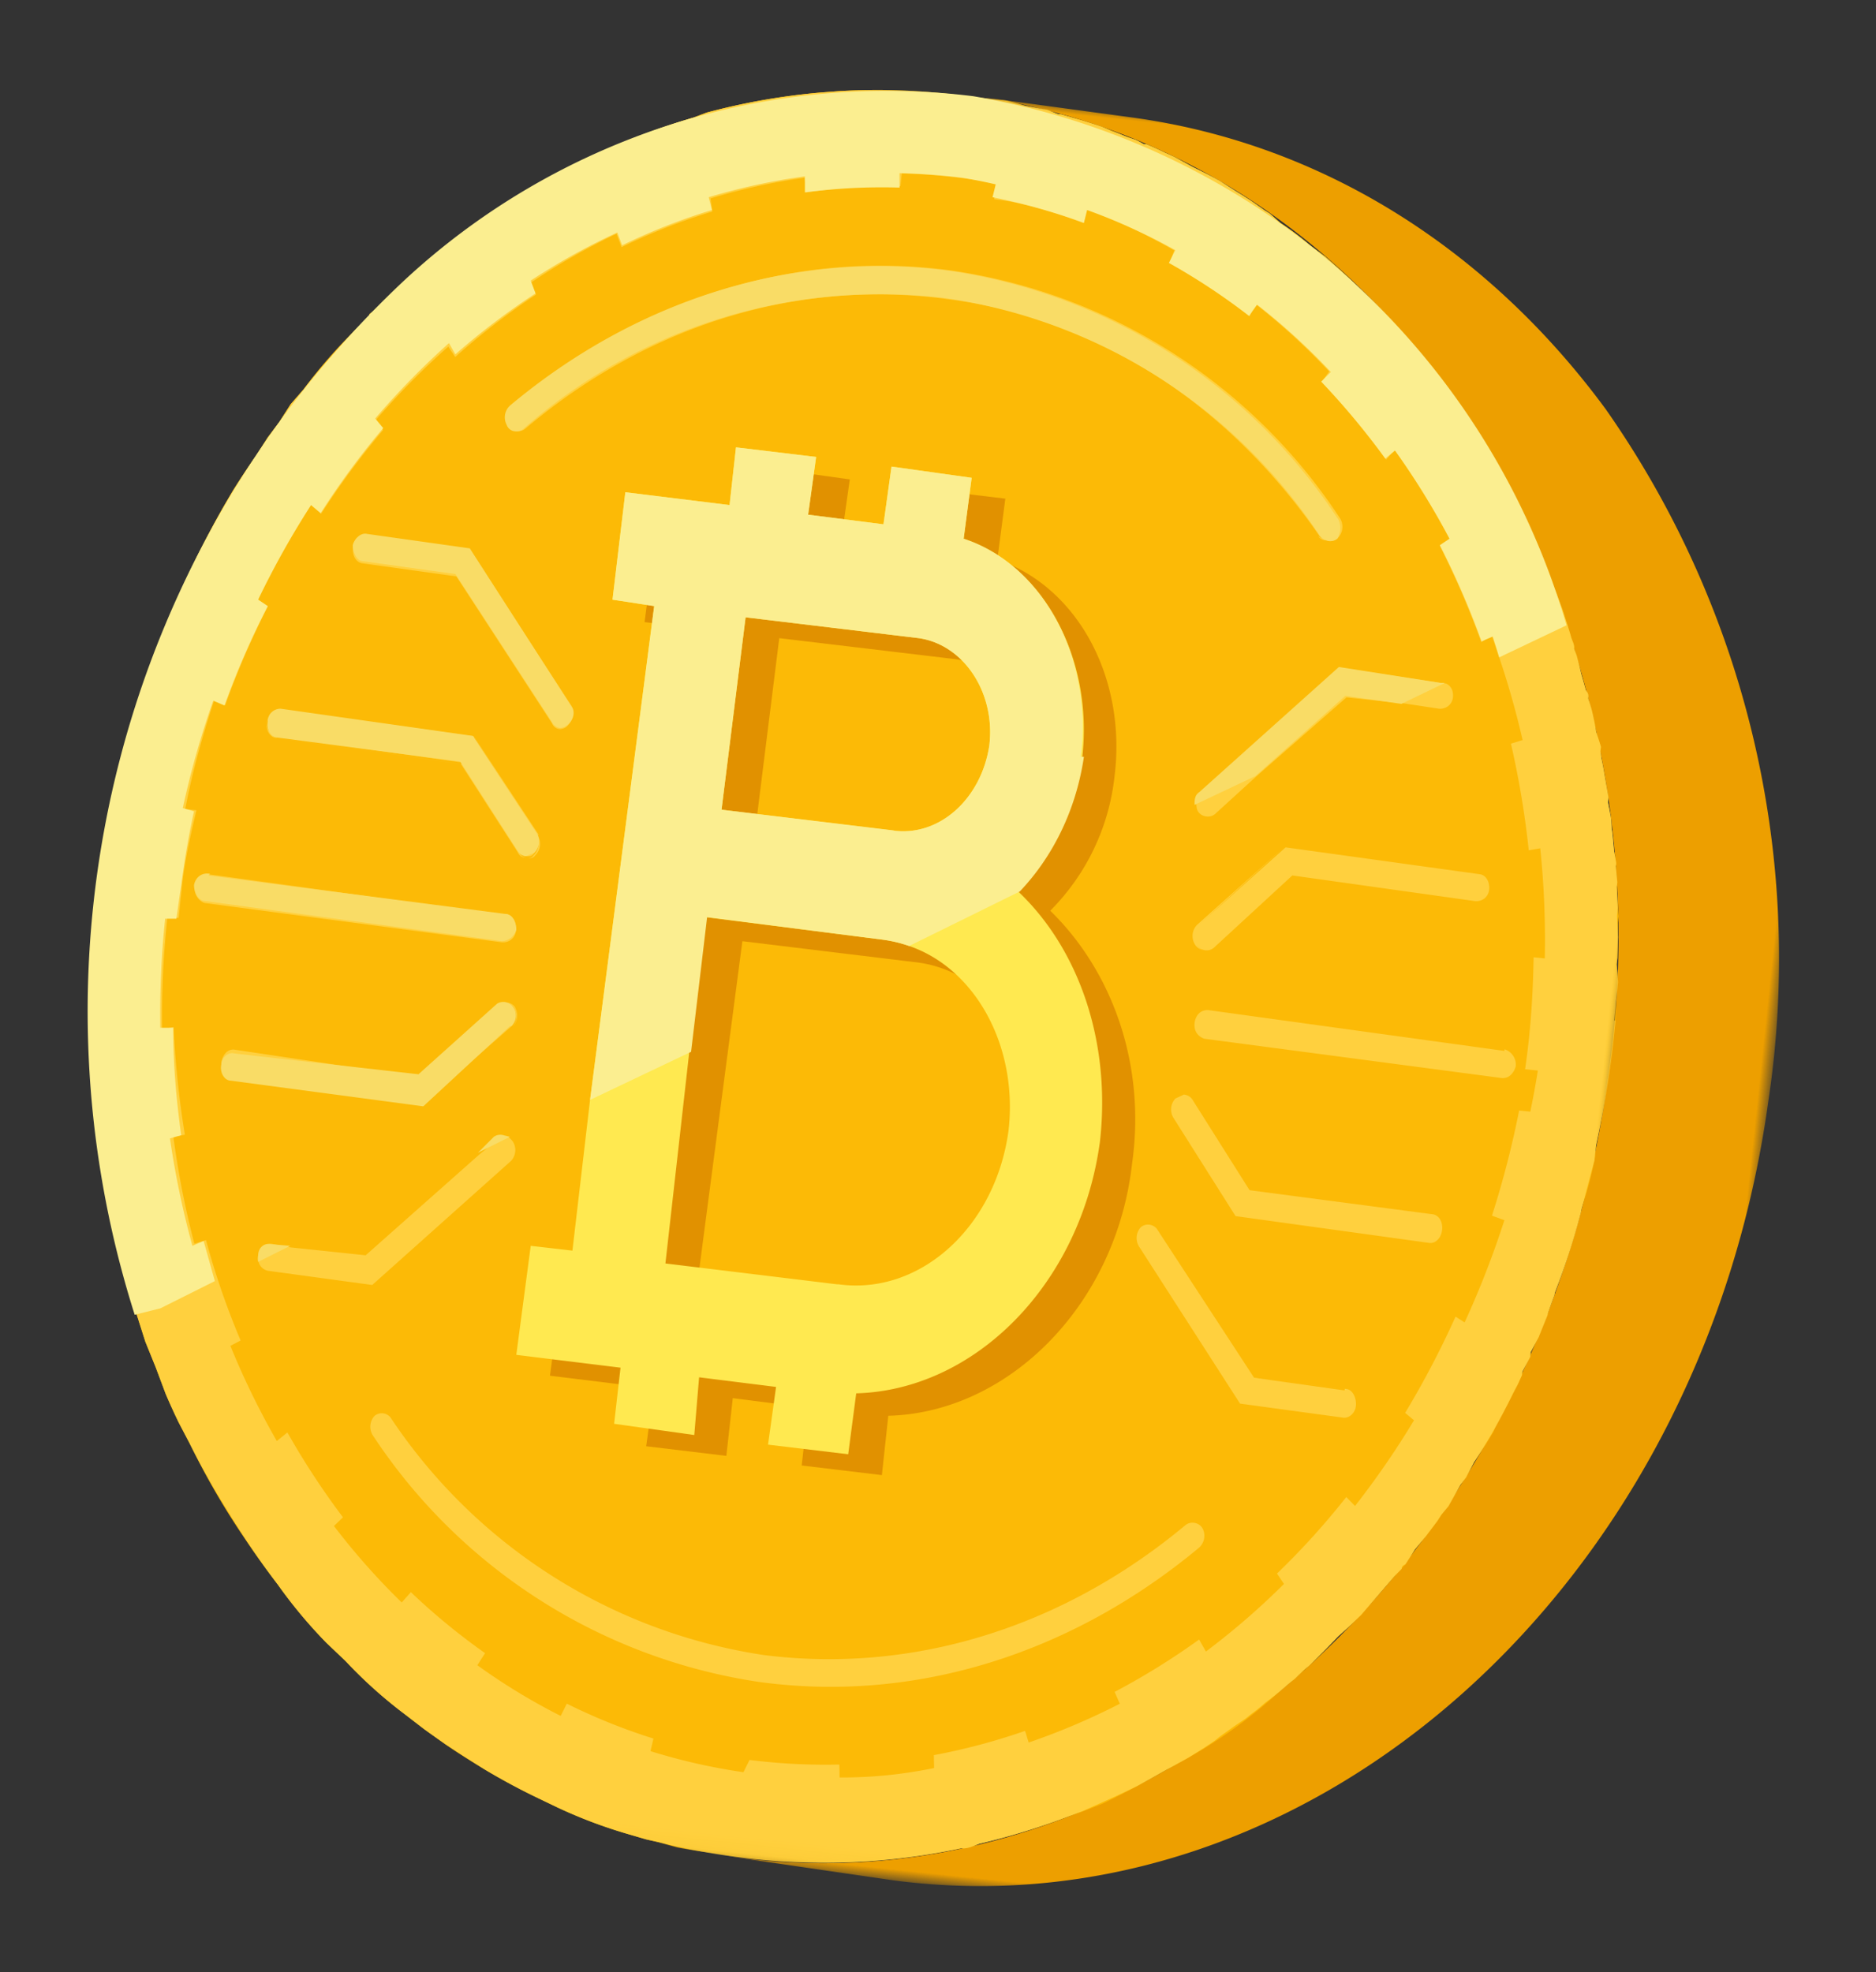 <svg height="123" width="117" xmlns="http://www.w3.org/2000/svg"><rect width="100%" height="100%" fill="#333333" stroke="none"/><mask id="a" fill="#fff"><path d="M0 0h59.2v111.1H0z" fill-rule="evenodd"/></mask><mask id="b" fill="#fff"><path d="M0 0h95v110.9H0z" fill-rule="evenodd"/></mask><mask id="c" fill="#fff"><path d="M0 0h95v110.9H0z" fill-rule="evenodd"/></mask><g fill="none" fill-rule="evenodd"><path d="M49.1 56.9A59.7 59.7 0 0 0 34.5 15C26.5 6 15.5.4 3.4 0l10 .3c12.1.4 23 6 31.2 15a59.7 59.7 0 0 1 14.6 41.9c-1 30.6-23 54.7-49.2 54l-10-.4c26.2.8 48.2-23.4 49.1-54" fill="#ed9f00" mask="url(#a)" transform="rotate(6 -25.1 550.3)"/><path d="M95 53.2V53l-.1-1v-1.2a36 36 0 0 0-.2-1.1v-.4l-.1-1.3-.1-.9v-.4l-.1-.5a387 387 0 0 0-.2-1.3v-.3l-.2-1a.5.5 0 0 0 0-.2 12.2 12.2 0 0 0-.2-.7l-.2-1a7 7 0 0 0-.1-.4l-.1-.6a38 38 0 0 0-.3-1v-.3l-.4-1.4a17.5 17.5 0 0 0-.3-1 5.5 5.5 0 0 0-.1-.4 1.6 1.6 0 0 0 0-.3 27.3 27.3 0 0 0-.4-.9 7.5 7.5 0 0 0-.2-.7 38 38 0 0 0-.5-1.3 8.7 8.7 0 0 0-.2-.5 26.5 26.5 0 0 0-.4-1 31.6 31.6 0 0 0-.4-1.1l-.2-.4c0-.3-.2-.5-.3-.8l-.3-.7-.4-.9-.5-1-.7-1.2-.6-1.1-.6-1.1-.6-1-.2-.4-.5-.8-.3-.3a8.4 8.4 0 0 0-.4-.6l-.5-.7a23.1 23.1 0 0 0-.8-1 1.5 1.5 0 0 0-.1-.3l-.7-.9a39 39 0 0 0-1.2-1.5h-.1l-.3-.4a25 25 0 0 0-.6-.6l-.7-.9-.3-.3-.7-.7-.8-.7-.4-.4-.7-.7a26.9 26.9 0 0 0-1.2-1A43.4 43.4 0 0 0 72 7.7l-1-.6a18.9 18.9 0 0 0-2-1.2l-.7-.5-.4-.2a33.4 33.4 0 0 0-.9-.5l-.6-.3-.5-.2-1-.5a16 16 0 0 0-.9-.4l-.8-.3-1.2-.5-.6-.2a25.1 25.1 0 0 0-1.2-.4H60a4.7 4.7 0 0 0-.5-.2 19.2 19.2 0 0 0-.8-.2 30.3 30.3 0 0 0-1.4-.4L55.9.8 54.7.6h-.2a31.1 31.1 0 0 0-2.1-.3 20.8 20.8 0 0 0-1.2-.2h-2a41 41 0 0 0-8.4.5l-1.1.2a41.3 41.3 0 0 0-7 2l-.8.4a40.2 40.2 0 0 0-2.2 1 31.8 31.8 0 0 0-5 2.9 62 62 0 0 0-2.1 1.4l-.9.6-1 .8a40 40 0 0 0-1.7 1.5l-1 .8-.8.9-.8.8-1.3 1.3-.4.5-.8 1-.8.8v.1l-.8 1a31.4 31.4 0 0 0-2.8 4l-.7 1-.6 1.2-.6 1L7 27a51.2 51.2 0 0 0-1.2 2.3l-.5 1.1a64.2 64.2 0 0 0-1.9 4.9L3 36.6a61.6 61.6 0 0 0-1.1 3.8 79.4 79.4 0 0 0-.6 2.4 10 10 0 0 1 0 .2c0 .5-.2.9-.3 1.4a66.3 66.3 0 0 0-.7 5.4A65 65 0 0 0 0 54a62.2 62.2 0 0 0 0 2 84.2 84.2 0 0 0 0 3.3l.1.2.1 1.5.1 1.2.4 3.3.2 1a62.5 62.5 0 0 0 2.6 10.2 62.3 62.3 0 0 0 1.7 4.4l.7 1.6.8 1.5.8 1.6a39.5 39.5 0 0 0 1 1.7l.8 1.2a47.2 47.2 0 0 0 4 5.5 51.5 51.5 0 0 0 2.4 2.7 30 30 0 0 0 3.4 3.3l1.3 1a28.7 28.7 0 0 0 4 2.9l1.3.8 1.4.8a49.5 49.5 0 0 0 2.6 1.3 40.8 40.8 0 0 0 3.4 1.4l1.4.5a30.2 30.2 0 0 0 4.6 1.2l1.1.2.8.1 1.2.2a33.4 33.4 0 0 0 1.8.1h.2l1.6.1a41.2 41.2 0 0 0 11.6-1.3 44.4 44.4 0 0 0 2.4-.7c.4 0 .7-.2 1.1-.4a44.3 44.3 0 0 0 5.4-2.3 41.4 41.4 0 0 0 2-1 53.7 53.7 0 0 0 2-1.3l1-.7 1-.7 1-.7a29.6 29.6 0 0 0 3.6-3 30 30 0 0 0 1.8-1.9l.7-.7.8-.9a57 57 0 0 0 1.6-2l.8-.9.5-.6 1.8-2.6.6-.8.5-1 .6-.9.6-1 .2-.4 1-2 .3-.5.4-1a35.3 35.3 0 0 0 1-2l.2-.7a10 10 0 0 1 .5-1.1l.3-.8.2-.5.2-.6v-.3l.4-1a1 1 0 0 1 0-.2l.4-1V73l.4-1.2a1 1 0 0 1 0-.1l.3-1.2v-.1l.6-2.5v-.2l.5-2.5a.4.4 0 0 0 0-.1 22.6 22.6 0 0 0 .5-3.2V61a68 68 0 0 0 .4-6.3v-1.6" fill="#fcba06" mask="url(#b)" transform="rotate(6 -1.9 113.4)"/><path d="M27.3 67.9a1 1 0 0 0-.1-.1.7.7 0 0 0-.4-.2.7.7 0 0 0-.5.3l-1 1-6.4 7h-4.7l-1.2-.1c-.4 0-.7.4-.7.9v.3c.1.3.4.5.7.5l6.5.2 7.8-8.6a1 1 0 0 0 0-1.2zm-.7-8.3a.7.7 0 0 0-.6-.3.7.7 0 0 0-.5.3l-4.4 4.9L9.5 64c-.4 0-.7.4-.7.9 0 .4.3.8.7.9l12.1.3 5-5.3a1 1 0 0 0 0-1.3zm46 27.8a.7.7 0 0 0-.5-.3.7.7 0 0 0-.6.2c-7 7.2-16 11-25.3 10.8a34 34 0 0 1-24.7-12.3.7.7 0 0 0-1 0 1 1 0 0 0 0 1.2 35 35 0 0 0 25.6 12.8c9.7.3 19.1-3.7 26.4-11.2a1 1 0 0 0 .1-1.2zm8-9.5-5.8-.2-7-8.6a.7.7 0 0 0-.4-.2.7.7 0 0 0-.6.2 1 1 0 0 0 0 1.2l7.3 9.1 6.5.2c.4 0 .7-.4.7-.8 0-.5-.3-1-.7-1zm4.2-11.5-11.5-.3-4.1-5.2a.7.7 0 0 0-.6-.3l-.5.3a1 1 0 0 0 0 1.2l4.5 5.7 12.2.4c.4 0 .7-.4.7-.9s-.3-.9-.7-.9zm3.4-10.6-18.6-.6c-.5 0-.8.4-.8.9s.3.8.7.9l18.7.5c.4 0 .7-.3.8-.8a1 1 0 0 0-.8-1zm-6-22.4a.5.5 0 0 0-.2 0l-6.5-.3-7.8 8.6a1 1 0 0 0-.2.9.8.8 0 0 0 .1.3.7.7 0 0 0 .6.3.7.7 0 0 0 .5-.2l2.4-2.7 5-5.4h3.6l2.2.1c.4 0 .8-.3.8-.8 0-.4-.2-.7-.5-.8zM25.4 53.9l-18.6-.6c-.4 0-.8.4-.8.9 0 .4.3.8.7.9l18.7.5c.4 0 .8-.3.8-.8s-.3-1-.8-1zm0 0-18.6-.6c-.4 0-.8.4-.8.9 0 .4.3.8.7.9l18.7.5c.4 0 .8-.3.8-.8s-.3-1-.8-1zm1.2 5.7a.7.7 0 0 0-.6-.3.7.7 0 0 0-.5.3l-4.4 4.9L9.5 64c-.4 0-.7.4-.7.9 0 .4.3.8.7.9l12.1.3 5-5.3a1 1 0 0 0 0-1.3zm.3-10.9-4.6-5.6-12.1-.4c-.4 0-.8.4-.8.9 0 .4.3.8.7.8l11.6.4 4.1 5.1c.1.2.3.3.5.3s.4 0 .5-.2a1 1 0 0 0 0-1.3zm.4 19.2a1 1 0 0 0-.1-.1.7.7 0 0 0-.4-.2.7.7 0 0 0-.5.3l-1 1-6.4 7h-4.7l-1.2-.1c-.4 0-.7.4-.7.9v.3c.1.3.4.5.7.5l6.5.2 7.8-8.6a1 1 0 0 0 0-1.2zm.9-27.4-7.3-9-6.5-.3c-.4 0-.8.4-.8.9s.3.9.7.9l5.9.2 6.9 8.5c.1.2.3.3.5.3a.7.7 0 0 0 .5-.3 1 1 0 0 0 0-1.2zm44.4 46.9a.7.7 0 0 0-.5-.3.7.7 0 0 0-.6.2c-7 7.2-16 11-25.3 10.8a34 34 0 0 1-24.7-12.3.7.7 0 0 0-1 0 1 1 0 0 0 0 1.2 35 35 0 0 0 25.6 12.8c9.7.3 19.1-3.7 26.4-11.2a1 1 0 0 0 .1-1.2zm1.9-63.6A35 35 0 0 0 48.8 11c-9.7-.3-19 3.7-26.4 11.3a1 1 0 0 0 0 1.2c0 .2.3.3.5.3a.7.7 0 0 0 .5-.2c7-7.3 16-11.1 25.4-10.8 9.3.2 18 4.6 24.6 12.3l.5.2a.7.7 0 0 0 .6-.2 1 1 0 0 0 0-1.3zm6.1 54-5.8-.1-7-8.6a.7.7 0 0 0-.4-.2.7.7 0 0 0-.6.2 1 1 0 0 0 0 1.2l7.3 9.1 6.5.2c.4 0 .7-.4.7-.8 0-.5-.3-1-.7-1zm1.6-44.4a.5.5 0 0 0-.2 0l-6.5-.3-7.8 8.6a1 1 0 0 0-.2.9.8.8 0 0 0 .1.3.7.7 0 0 0 .6.3.7.7 0 0 0 .5-.2l2.4-2.7 5-5.4h3.6l2.2.1c.4 0 .8-.3.8-.8 0-.4-.2-.7-.5-.8zm2.6 33-11.5-.3-4.1-5.2a.7.7 0 0 0-.6-.3l-.5.3a1 1 0 0 0 0 1.2l4.5 5.7 12.2.4c.4 0 .7-.4.7-.9s-.3-.9-.7-.9zm.7-21.4-12.2-.4-4.8 5.4a1 1 0 0 0 0 1.2.7.7 0 0 0 .4.3.7.7 0 0 0 .6-.2l4.4-5 11.5.4c.4 0 .8-.3.8-.8s-.3-.9-.7-.9zm2.7 10.8-18.6-.6c-.5 0-.8.4-.8.9s.3.8.7.9l18.7.5c.4 0 .7-.3.8-.8a1 1 0 0 0-.8-1zm0 0-18.6-.6c-.5 0-.8.4-.8.9s.3.8.7.9l18.7.5c.4 0 .7-.3.8-.8a1 1 0 0 0-.8-1zM85.5 45l-12.2-.4-4.8 5.4a1 1 0 0 0 0 1.2.7.7 0 0 0 .4.3.7.7 0 0 0 .6-.2l4.4-5 11.5.4c.4 0 .8-.3.8-.8s-.3-.9-.7-.9zm-.7 21.4-11.5-.3-4.1-5.2a.7.7 0 0 0-.6-.3l-.5.3a1 1 0 0 0 0 1.2l4.5 5.7 12.2.4c.4 0 .7-.4.7-.9s-.3-.9-.7-.9zm-2.6-33a.5.5 0 0 0-.2 0l-6.5-.3-7.8 8.6a1 1 0 0 0-.2.9.8.8 0 0 0 .1.3.7.7 0 0 0 .6.3.7.7 0 0 0 .5-.2l2.4-2.7 5-5.4h3.6l2.2.1c.4 0 .8-.3.8-.8 0-.4-.2-.7-.5-.8zm-1.6 44.5-5.8-.2-7-8.6a.7.7 0 0 0-.4-.2.7.7 0 0 0-.6.2 1 1 0 0 0 0 1.2l7.3 9.1 6.5.2c.4 0 .7-.4.7-.8 0-.5-.3-1-.7-1zm-6.1-54c-6.8-8-16-12.6-25.7-12.9-9.7-.3-19 3.7-26.4 11.3a1 1 0 0 0 0 1.2c0 .2.3.3.5.3a.7.7 0 0 0 .5-.2c7-7.3 16-11.1 25.4-10.8 9.3.2 18 4.6 24.6 12.3l.5.2a.7.7 0 0 0 .6-.2 1 1 0 0 0 0-1.3zm-1.9 63.5a.7.7 0 0 0-.5-.3.7.7 0 0 0-.6.2c-7 7.2-16 11-25.3 10.8a34 34 0 0 1-24.7-12.3.7.7 0 0 0-1 0 1 1 0 0 0 0 1.2 35 35 0 0 0 25.6 12.8c9.7.3 19.1-3.7 26.4-11.2a1 1 0 0 0 .1-1.2zM28.2 40.5l-7.3-9-6.5-.3c-.4 0-.8.4-.8.9s.3.9.7.9l5.9.2 6.9 8.5c.1.2.3.3.5.3a.7.7 0 0 0 .5-.3 1 1 0 0 0 0-1.2zM27.3 68a1 1 0 0 0-.1-.1.7.7 0 0 0-.4-.2.7.7 0 0 0-.5.3l-1 1-6.4 7h-4.7l-1.2-.1c-.4 0-.7.4-.7.9v.3c.1.3.4.5.7.5l6.5.2 7.8-8.6a1 1 0 0 0 0-1.2zM27 48.7l-4.6-5.6-12.1-.4c-.4 0-.8.4-.8.9 0 .4.3.8.7.8l11.6.4 4.1 5.1c.1.2.3.3.5.3s.4 0 .5-.2a1 1 0 0 0 0-1.3zm-.3 11a.7.7 0 0 0-.6-.4.7.7 0 0 0-.5.3l-4.4 4.9L9.5 64c-.4 0-.7.4-.7.9 0 .4.3.8.7.9l12.1.3 5-5.3a1 1 0 0 0 0-1.3zm-1.2-5.8-18.6-.6c-.4 0-.8.4-.8.9 0 .4.3.8.7.9l18.7.5c.4 0 .8-.3.8-.8s-.3-1-.8-1zm0 0-18.6-.6c-.4 0-.8.4-.8.9 0 .4.3.8.7.9l18.7.5c.4 0 .8-.3.8-.8s-.3-1-.8-1zm1.2 5.7a.7.7 0 0 0-.6-.3.7.7 0 0 0-.5.3l-4.4 4.9L9.5 64c-.4 0-.7.4-.7.9 0 .4.3.8.7.9l12.1.3 5-5.3a1 1 0 0 0 0-1.3zm.3-10.9-4.6-5.6-12.1-.4c-.4 0-.8.4-.8.9 0 .4.3.8.7.8l11.6.4 4.1 5.1c.1.2.3.3.5.3s.4 0 .5-.2a1 1 0 0 0 0-1.3zm.4 19.2a1 1 0 0 0-.1-.1.7.7 0 0 0-.4-.2.7.7 0 0 0-.5.3l-1 1-6.4 7h-4.7l-1.2-.1c-.4 0-.7.4-.7.9v.3c.1.3.4.5.7.5l6.5.2 7.8-8.6a1 1 0 0 0 0-1.2zm.9-27.4-7.3-9-6.5-.3c-.4 0-.8.4-.8.9s.3.9.7.9l5.9.2 6.9 8.5c.1.2.3.3.5.3a.7.7 0 0 0 .5-.3 1 1 0 0 0 0-1.2zm44.4 46.9a.7.7 0 0 0-.5-.3.7.7 0 0 0-.6.2c-7 7.2-16 11-25.3 10.8a34 34 0 0 1-24.7-12.3.7.7 0 0 0-1 0 1 1 0 0 0 0 1.2 35 35 0 0 0 25.6 12.8c9.7.3 19.1-3.7 26.4-11.2a1 1 0 0 0 .1-1.2zm1.9-63.6A35 35 0 0 0 48.9 11c-9.7-.3-19 3.7-26.4 11.3a1 1 0 0 0 0 1.2c0 .2.3.3.5.3a.7.7 0 0 0 .5-.2c7-7.3 16-11.1 25.4-10.8 9.3.2 18 4.6 24.6 12.3l.5.2a.7.7 0 0 0 .6-.2 1 1 0 0 0 0-1.3zm6.1 54-5.8-.1-7-8.6a.7.7 0 0 0-.4-.2.7.7 0 0 0-.6.2 1 1 0 0 0 0 1.2l7.3 9.1 6.5.2c.4 0 .7-.4.7-.8 0-.5-.3-1-.7-1zm1.6-44.4a.5.5 0 0 0-.2 0l-6.5-.3-7.8 8.6a1 1 0 0 0-.2.9.8.8 0 0 0 .1.3.7.7 0 0 0 .6.3.7.7 0 0 0 .5-.2l2.4-2.7 5-5.4h3.6l2.2.1c.4 0 .8-.3.8-.8 0-.4-.2-.7-.5-.8zm2.6 33-11.5-.3-4.1-5.2a.7.7 0 0 0-.6-.3l-.5.3a1 1 0 0 0 0 1.2l4.5 5.7 12.2.4c.4 0 .7-.4.7-.9s-.3-.9-.7-.9zm.7-21.4-12.2-.4-4.9 5.4a1 1 0 0 0 0 1.2.7.7 0 0 0 .5.3.7.7 0 0 0 .6-.2l4.4-5 11.5.4c.4 0 .8-.3.8-.8s-.3-.9-.7-.9zm2.7 10.8-18.6-.6c-.5 0-.8.4-.8.9s.3.8.7.9l18.7.5c.4 0 .7-.3.8-.8a1 1 0 0 0-.8-1zm0 0-18.6-.6c-.5 0-.8.4-.8.9s.3.8.7.9l18.7.5c.4 0 .7-.3.8-.8a1 1 0 0 0-.8-1zM85.5 45l-12.2-.4-4.9 5.4a1 1 0 0 0 0 1.2.7.7 0 0 0 .5.3.7.7 0 0 0 .6-.2l4.4-5 11.5.4c.4 0 .8-.3.8-.8s-.3-.9-.7-.9zm-.7 21.4-11.5-.3-4.1-5.2a.7.7 0 0 0-.6-.3l-.5.3a1 1 0 0 0 0 1.2l4.5 5.7 12.2.4c.4 0 .7-.4.7-.9s-.3-.9-.7-.9zm-2.6-33a.5.5 0 0 0-.2 0l-6.5-.3-7.8 8.6a1 1 0 0 0-.2.9.8.8 0 0 0 .1.3.7.7 0 0 0 .6.3.7.7 0 0 0 .5-.2l2.4-2.7 5-5.4h3.6l2.2.1c.4 0 .8-.3.8-.8 0-.4-.2-.7-.5-.8zm-1.6 44.5-5.8-.2-7-8.6a.7.7 0 0 0-.4-.2.7.7 0 0 0-.6.2 1 1 0 0 0 0 1.2l7.3 9.1 6.5.2c.4 0 .7-.4.7-.8 0-.5-.3-1-.7-1zm-6.1-54c-6.8-8-16-12.6-25.7-12.9-9.7-.3-19 3.7-26.4 11.3a1 1 0 0 0 0 1.2c0 .2.3.3.5.3a.7.7 0 0 0 .5-.2c7-7.3 16-11.1 25.4-10.8 9.3.2 18 4.6 24.6 12.3l.5.2a.7.7 0 0 0 .6-.2 1 1 0 0 0 0-1.3zm-1.9 63.5a.7.7 0 0 0-.5-.3.7.7 0 0 0-.6.2c-7 7.2-16 11-25.3 10.8a34 34 0 0 1-24.7-12.3.7.7 0 0 0-1 0 1 1 0 0 0 0 1.2 35 35 0 0 0 25.6 12.8c9.7.3 19.1-3.7 26.4-11.2a1 1 0 0 0 .1-1.2zM28.2 40.5l-7.3-9-6.5-.3c-.4 0-.8.4-.8.9s.3.9.7.9l5.9.2 6.9 8.5c.1.2.3.3.5.3a.7.7 0 0 0 .5-.3 1 1 0 0 0 0-1.2zM27.3 68a1 1 0 0 0-.1-.1.7.7 0 0 0-.4-.2.7.7 0 0 0-.5.3l-1 1-6.4 7h-4.7l-1.2-.1c-.4 0-.7.4-.7.9v.3c.1.3.4.5.7.5l6.5.2 7.8-8.6a1 1 0 0 0 0-1.2zM27 48.7l-4.6-5.6-12.1-.4c-.4 0-.8.4-.8.9 0 .4.3.8.7.8l11.6.4 4.1 5.1c.1.2.3.3.5.3s.4 0 .5-.2a1 1 0 0 0 0-1.3zm-.3 11a.7.7 0 0 0-.6-.4.7.7 0 0 0-.5.3l-4.4 4.9L9.5 64c-.4 0-.7.4-.7.9 0 .4.3.8.7.9l12.1.3 5-5.3a1 1 0 0 0 0-1.3zm-1.2-5.8-18.6-.6c-.4 0-.8.4-.8.9 0 .4.3.8.7.9l18.7.5c.4 0 .8-.3.8-.8s-.3-1-.8-1zm.8.9c0-.5-.3-1-.8-1l-18.6-.5c-.4 0-.8.4-.8.9 0 .4.3.8.7.9l18.7.5c.4 0 .8-.3.8-.8zm.3 6a1 1 0 0 0 0-1.2.7.7 0 0 0-.5-.3.7.7 0 0 0-.5.3l-4.4 4.9L9.5 64c-.4 0-.7.4-.7.9 0 .4.3.8.7.9l12.1.3zM10.1 44.5l11.6.4 4.1 5.1c.1.2.3.3.5.3s.4 0 .5-.2a1 1 0 0 0 0-1.3l-4.5-5.6-12.1-.4c-.4 0-.8.4-.8.9 0 .4.3.8.7.8zM27.3 68a1 1 0 0 0-.1-.1.7.7 0 0 0-.4-.2.7.7 0 0 0-.5.3l-1 1-6.4 7h-4.7l-1.2-.1c-.4 0-.7.4-.7.9v.3c.1.3.4.5.7.5l6.5.2 7.8-8.6a1 1 0 0 0 0-1.2zm-13-35 5.9.3 6.9 8.5c.1.2.3.3.5.3a.7.7 0 0 0 .5-.3 1 1 0 0 0 0-1.2l-7.2-9-6.5-.3c-.4 0-.8.4-.8.9s.3.9.7.9zm57.8 54.2a.7.7 0 0 0-.6.2c-7 7.2-16 11-25.3 10.8a34 34 0 0 1-24.7-12.3.7.7 0 0 0-1 0 1 1 0 0 0 0 1.2 35 35 0 0 0 25.6 12.8c9.7.3 19.1-3.7 26.4-11.2a1 1 0 0 0 .1-1.2.7.7 0 0 0-.5-.3zM22.9 23.8a.7.7 0 0 0 .5-.2c7-7.3 16-11.1 25.4-10.8 9.3.2 18 4.6 24.6 12.3.2.2.4.2.5.2a.7.7 0 0 0 .6-.2 1 1 0 0 0 0-1.3A35 35 0 0 0 48.8 11c-9.7-.3-19 3.7-26.4 11.3a1 1 0 0 0 0 1.2c0 .2.3.3.5.3zm57.7 54-5.8-.1-7-8.6a.7.7 0 0 0-.4-.2.7.7 0 0 0-.6.2 1 1 0 0 0 0 1.2l7.3 9.1 6.5.2c.4 0 .7-.4.7-.8 0-.5-.3-1-.7-1zM67.5 42.7a.8.8 0 0 0 .1.3.7.7 0 0 0 .6.3.7.7 0 0 0 .5-.2l2.4-2.7 5-5.4h3.6l2.2.1c.4 0 .8-.3.8-.8 0-.4-.2-.7-.5-.8a.5.5 0 0 0-.2 0l-6.5-.3-7.8 8.6a1 1 0 0 0-.2.9zm17.3 23.8-11.5-.3-4.1-5.2a.7.7 0 0 0-.6-.3l-.5.3a1 1 0 0 0 0 1.2l4.5 5.7 12.2.4c.4 0 .7-.4.7-.9s-.3-.9-.7-.9zM68.5 50a1 1 0 0 0 0 1.2.7.7 0 0 0 .4.3.7.7 0 0 0 .6-.2l4.4-5 11.5.4c.4 0 .8-.3.8-.8s-.3-.9-.7-.9l-12.2-.4-4.8 5.4zm19.7 5.8-18.6-.6c-.5 0-.8.4-.8.9s.3.8.7.9l18.7.5c.4 0 .7-.3.8-.8a1 1 0 0 0-.8-1zm2.1 3.6h-.7a59.2 59.2 0 0 1-1 6.7l.8.2a57.4 57.4 0 0 1-1.8 6.6l-.6-.3a56.5 56.5 0 0 1-2.5 6.3l.6.4A53.8 53.8 0 0 1 82 85l-.6-.5a47.1 47.1 0 0 1-3.8 5.2l.5.6a46.7 46.7 0 0 1-4.4 4.7l-.5-.7a45 45 0 0 1-4.9 3.8l.4.7a43.2 43.2 0 0 1-5.4 3l-.3-.7a38.9 38.9 0 0 1-5.5 2.1l.1.8c-1.9.6-3.8 1-5.8 1.2l-.1-.8a38.1 38.1 0 0 1-5.6.3l-.3.8a37.5 37.5 0 0 1-5.9-.7l.1-.8a37 37 0 0 1-5.6-1.6l-.3.8a38.5 38.5 0 0 1-5.5-2.6l.4-.8a41 41 0 0 1-5-3.3l-.5.7a43.4 43.4 0 0 1-4.7-4.3l.5-.6a48.4 48.4 0 0 1-4-4.9l-.6.6a49.5 49.5 0 0 1-3.5-5.6l.6-.4a48.1 48.1 0 0 1-1.8-3.6A47.5 47.5 0 0 1 9 76l-.7.3a55 55 0 0 1-2-6.5l.7-.2A58 58 0 0 1 5.6 63l-.7.2a56.7 56.7 0 0 1-.4-7h.7v-2c0-1.6.2-3.2.4-4.8h-.7c.2-2.4.6-4.7 1.1-7l.7.3a51.3 51.3 0 0 1 2-6.4l-.7-.4a54.6 54.6 0 0 1 2.7-6.2l.7.5a49.3 49.3 0 0 1 3.3-5.6l-.5-.6a49.7 49.7 0 0 1 4-5l.5.6a44.4 44.4 0 0 1 4.6-4.4l-.4-.7a41.3 41.3 0 0 1 5-3.6l.4.8a38 38 0 0 1 5.4-2.8l-.2-.8a38.8 38.8 0 0 1 5.7-1.9l.2.9a36.7 36.7 0 0 1 5.8-1v-.8a38.3 38.3 0 0 1 5.9 0v1c1.8 0 3.8.4 5.7.9l.1-.9a37.6 37.6 0 0 1 5.7 2l-.2.8a40.6 40.6 0 0 1 5.3 2.8l.3-.8a40.3 40.3 0 0 1 5 3.7l-.4.7a47.7 47.7 0 0 1 4.5 4.4l.5-.7a48 48 0 0 1 4 5.2l-.6.5a52.3 52.3 0 0 1 3.2 5.7l.6-.5.6 1.3a53.4 53.4 0 0 1 2 5l-.7.3a55.7 55.7 0 0 1 1.8 6.5l.7-.2a55.4 55.4 0 0 1 1 6.8h-.7c.2 2.3.3 4.6.2 7h.8a54.1 54.1 0 0 1-.2 2.6zm4.6-6.2v-2.4a36.2 36.2 0 0 0-.2-1.1v-.4l-.1-1.3-.2-1.3v-.5a387 387 0 0 0-.2-1.3v-.3l-.2-1a.5.5 0 0 0 0-.2 12 12 0 0 0-.2-.7l-.2-1a6.6 6.6 0 0 0-.1-.4 8.8 8.8 0 0 0-.1-.6 38 38 0 0 0-.3-1v-.3l-.4-1.4a19 19 0 0 0-.3-1 6.7 6.7 0 0 0-.1-.4v-.3a29.6 29.6 0 0 0-.4-.9 7.8 7.8 0 0 0-.2-.7 12.9 12.9 0 0 0-.2-.6 9 9 0 0 0-.3-.7c0-.2 0-.3-.2-.5l-.4-1a31.6 31.6 0 0 0-.4-1.1l-.2-.4c0-.3-.2-.5-.3-.8a24 24 0 0 0-.3-.7L89 28l-.5-1-.7-1.2a.6.6 0 0 0 0-.2 19 19 0 0 0-.6-1l-.6-1-.6-1-.2-.4a19 19 0 0 0-.5-.8 24 24 0 0 0-1.2-1.6 23.1 23.1 0 0 0-.8-1l-.1-.3-.4-.5a3 3 0 0 0-.3-.4 39 39 0 0 0-1.2-1.5l-.4-.4a25 25 0 0 0-.6-.6l-.7-.9-.3-.3-.7-.7-.8-.7-.4-.4-.7-.7a26.9 26.9 0 0 0-1.2-1A43.2 43.2 0 0 0 72 7.7l-1-.6a18.5 18.5 0 0 0-2-1.2l-.7-.5-.4-.2a33.4 33.4 0 0 0-.9-.5l-.6-.3-.4-.2-1-.5a16 16 0 0 0-1-.4l-.8-.3-1.2-.5-.6-.2a25.1 25.1 0 0 0-1.2-.4H60a4.7 4.7 0 0 0-.5-.2 4.7 4.7 0 0 0-.5-.1l-.3-.1a7.3 7.3 0 0 0-.8-.2 7 7 0 0 0-.6-.2 24 24 0 0 0-1.5-.3L54.7.6h-.2l-.7-.2-1.4-.1-1.2-.2h-2a41 41 0 0 0-8.4.5l-1.1.2a41.3 41.3 0 0 0-7 2l-.8.4a41.1 41.1 0 0 0-9.3 5.3l-.9.6-1 .8a40.5 40.5 0 0 0-1.7 1.5l-1 .8-.8.9-.8.8-1.3 1.3-.4.5-.8 1-.8.8v.1l-.8 1-.7 1a28.8 28.8 0 0 0-2.1 3l-.7 1-.6 1.2-.6 1L7 27a51.2 51.2 0 0 0-1.2 2.3A57 57 0 0 0 3 36.6a54.6 54.6 0 0 0-1.1 3.8l-.6 2.4v.2a66.4 66.4 0 0 0-1 6.8A65.7 65.7 0 0 0 0 56a84.2 84.2 0 0 0 0 3.3l.1.2.1 1.5.1 1.2.4 3.3.2 1a62.5 62.5 0 0 0 2.6 10.2 62.1 62.1 0 0 0 1.7 4.4l.7 1.6.8 1.5.8 1.6a39.5 39.5 0 0 0 1 1.7l.8 1.2a51.6 51.6 0 0 0 3 4.2 51.9 51.9 0 0 0 3.4 4 30 30 0 0 0 3.4 3.3l1.3 1a28.7 28.7 0 0 0 4 2.9l1.3.8a48.9 48.9 0 0 0 3 1.6l1 .5a41.3 41.3 0 0 0 3.4 1.4l1.4.5a30.7 30.7 0 0 0 4.6 1.2l1.1.2.9.1a38.2 38.2 0 0 0 4.7.4 41.1 41.1 0 0 0 11.6-1.3 43.6 43.6 0 0 0 2.4-.7c.4 0 .7-.2 1.1-.4a44.3 44.3 0 0 0 5.4-2.3l.8-.4 1.2-.7a54.9 54.9 0 0 0 2-1.2l1-.7.7-.5.3-.2 1-.7.9-.7.6-.5.3-.3.9-.8.6-.5.3-.3a10.3 10.3 0 0 0 .8-.8 19.8 19.8 0 0 0 1.4-1.4l.3-.3.5-.6.3-.3a53.3 53.3 0 0 0 1.6-2 21.1 21.1 0 0 0 .8-.9l.5-.6 1.8-2.6.4-.5c0-.1 0-.2.2-.3l.5-1 .6-.9.6-1 .2-.4.4-.6.6-1.4.3-.5.4-1a35.3 35.3 0 0 0 1.7-3.8l.3-.8.2-.5.2-.6v-.2l.4-1a.9.9 0 0 1 0-.3l.4-1 .4-1.4v-.1l.3-1.2v-.1a45.2 45.2 0 0 0 1.1-5.2v-.1l.2-1.3.3-1.9v-.9a68 68 0 0 0 .4-6.3v-1.6zm-68.7 1.6c0-.5-.3-1-.8-1l-18.6-.5c-.4 0-.8.4-.8.9 0 .4.3.8.7.9l18.7.5c.4 0 .8-.3.8-.8zm.3 6a1 1 0 0 0 0-1.2.7.7 0 0 0-.5-.3.7.7 0 0 0-.5.3l-4.4 4.9L9.5 64c-.4 0-.7.4-.7.9 0 .4.3.8.7.9l12.1.3zM10.1 44.5l11.6.4 4.1 5.1c.1.2.3.3.5.3s.4 0 .5-.2a1 1 0 0 0 0-1.3l-4.5-5.6-12.1-.4c-.4 0-.8.4-.8.9 0 .4.3.8.7.8zM27.3 68a1 1 0 0 0-.1-.1.7.7 0 0 0-.4-.2.7.7 0 0 0-.5.3l-1 1-6.4 7h-4.7l-1.2-.1c-.4 0-.7.4-.7.9v.3c.1.3.4.5.7.5l6.5.2 7.8-8.6a1 1 0 0 0 0-1.2zm-13-35 5.9.3 6.9 8.5c.1.2.3.3.5.3a.7.7 0 0 0 .5-.3 1 1 0 0 0 0-1.2l-7.2-9-6.5-.3c-.4 0-.8.4-.8.9s.3.9.7.9zm57.8 54.2a.7.7 0 0 0-.6.2c-7 7.2-16 11-25.3 10.8a34 34 0 0 1-24.7-12.3.7.7 0 0 0-1 0 1 1 0 0 0 0 1.2 35 35 0 0 0 25.6 12.8c9.7.3 19.1-3.7 26.4-11.2a1 1 0 0 0 .1-1.2.7.7 0 0 0-.5-.3zM22.9 23.8a.7.7 0 0 0 .5-.2c7-7.3 16-11.1 25.4-10.8 9.3.2 18 4.6 24.6 12.3.2.2.4.2.5.2a.7.7 0 0 0 .6-.2 1 1 0 0 0 0-1.3A35 35 0 0 0 48.8 11c-9.7-.3-19 3.7-26.4 11.3a1 1 0 0 0 0 1.2c0 .2.3.3.5.3zm57.7 54-5.8-.1-7-8.6a.7.7 0 0 0-.4-.2.7.7 0 0 0-.6.2 1 1 0 0 0 0 1.2l7.3 9.1 6.5.2c.4 0 .7-.4.7-.8 0-.5-.3-1-.7-1zM67.5 42.7a.8.8 0 0 0 .1.3.7.7 0 0 0 .6.3.7.7 0 0 0 .5-.2l2.4-2.7 5-5.4h3.6l2.2.1c.4 0 .8-.3.8-.8 0-.4-.2-.7-.5-.8a.5.5 0 0 0-.2 0l-6.5-.3-7.8 8.6a1 1 0 0 0-.2.9zm17.3 23.8-11.5-.3-4.1-5.2a.7.7 0 0 0-.6-.3l-.5.3a1 1 0 0 0 0 1.2l4.5 5.7 12.2.4c.4 0 .7-.4.7-.9s-.3-.9-.7-.9zM68.5 50a1 1 0 0 0 0 1.2.7.7 0 0 0 .4.3.7.7 0 0 0 .6-.2l4.4-5 11.5.4c.4 0 .8-.3.8-.8s-.3-.9-.7-.9l-12.2-.4-4.8 5.4zm19.7 5.8-18.6-.6c-.5 0-.8.4-.8.9s.3.8.7.9l18.7.5c.4 0 .7-.3.8-.8a1 1 0 0 0-.8-1zm0 0-18.6-.6c-.5 0-.8.4-.8.9s.3.8.7.9l18.7.5c.4 0 .7-.3.8-.8a1 1 0 0 0-.8-1zM85.5 45l-12.2-.4-4.8 5.4a1 1 0 0 0 0 1.2.7.7 0 0 0 .4.3.7.7 0 0 0 .6-.2l4.4-5 11.5.4c.4 0 .8-.3.8-.8s-.3-.9-.7-.9zm-.7 21.4-11.5-.3-4.1-5.2a.7.7 0 0 0-.6-.3l-.5.3a1 1 0 0 0 0 1.2l4.5 5.7 12.2.4c.4 0 .7-.4.7-.9s-.3-.9-.7-.9zm-2.6-33a.5.5 0 0 0-.2 0l-6.5-.3-7.8 8.6a1 1 0 0 0-.2.9.8.8 0 0 0 .1.3.7.7 0 0 0 .6.3.7.7 0 0 0 .5-.2l2.4-2.7 5-5.4h3.6l2.2.1c.4 0 .8-.3.8-.8 0-.4-.2-.7-.5-.8zm-1.6 44.5-5.8-.2-7-8.6a.7.7 0 0 0-.4-.2.7.7 0 0 0-.6.2 1 1 0 0 0 0 1.2l7.3 9.1 6.5.2c.4 0 .7-.4.7-.8 0-.5-.3-1-.7-1zm-6.1-54c-6.8-8-16-12.6-25.7-12.9-9.7-.3-19 3.7-26.4 11.3a1 1 0 0 0 0 1.2c0 .2.3.3.5.3a.7.7 0 0 0 .5-.2c7-7.3 16-11.1 25.4-10.8 9.3.2 18 4.6 24.6 12.3l.5.2a.7.7 0 0 0 .6-.2 1 1 0 0 0 0-1.3zm-1.9 63.5a.7.7 0 0 0-.5-.3.7.7 0 0 0-.6.2c-7 7.2-16 11-25.3 10.8a34 34 0 0 1-24.7-12.3.7.7 0 0 0-1 0 1 1 0 0 0 0 1.2 35 35 0 0 0 25.6 12.8c9.7.3 19.1-3.7 26.4-11.2a1 1 0 0 0 .1-1.2zM28.2 40.5l-7.3-9-6.5-.3c-.4 0-.8.4-.8.9s.3.9.7.9l5.9.2 6.9 8.5c.1.2.3.3.5.3a.7.7 0 0 0 .5-.3 1 1 0 0 0 0-1.2zM27.3 68a1 1 0 0 0-.1-.1.7.7 0 0 0-.4-.2.7.7 0 0 0-.5.3l-1 1-6.4 7h-4.7l-1.2-.1c-.4 0-.7.4-.7.9v.3c.1.3.4.5.7.5l6.5.2 7.8-8.6a1 1 0 0 0 0-1.2zM27 48.7l-4.6-5.6-12.1-.4c-.4 0-.8.4-.8.9 0 .4.3.8.7.8l11.6.4 4.1 5.1c.1.2.3.3.5.3s.4 0 .5-.2a1 1 0 0 0 0-1.3zm-.3 11a.7.7 0 0 0-.6-.4.7.7 0 0 0-.5.3l-4.4 4.9L9.5 64c-.4 0-.7.4-.7.9 0 .4.3.8.7.9l12.1.3 5-5.3a1 1 0 0 0 0-1.3zm-1.2-5.8-18.6-.6c-.4 0-.8.4-.8.9 0 .4.3.8.7.9l18.7.5c.4 0 .8-.3.8-.8s-.3-1-.8-1zm0 0-18.6-.6c-.4 0-.8.4-.8.9 0 .4.3.8.7.9l18.7.5c.4 0 .8-.3.8-.8s-.3-1-.8-1zm1.2 5.7a.7.7 0 0 0-.6-.3.7.7 0 0 0-.5.3l-4.4 4.9L9.5 64c-.4 0-.7.4-.7.9 0 .4.3.8.7.9l12.1.3 5-5.3a1 1 0 0 0 0-1.3zm.3-10.9-4.6-5.6-12.1-.4c-.4 0-.8.4-.8.9 0 .4.3.8.7.8l11.6.4 4.1 5.1c.1.2.3.3.5.3s.4 0 .5-.2a1 1 0 0 0 0-1.3zm.4 19.2a1 1 0 0 0-.1-.1.7.7 0 0 0-.4-.2.7.7 0 0 0-.5.3l-1 1-6.4 7h-4.7l-1.2-.1c-.4 0-.7.4-.7.9v.3c.1.3.4.5.7.5l6.5.2 7.8-8.6a1 1 0 0 0 0-1.2zm.9-27.4-7.3-9-6.5-.3c-.4 0-.8.4-.8.9s.3.9.7.9l5.9.2 6.9 8.5c.1.2.3.3.5.3a.7.7 0 0 0 .5-.3 1 1 0 0 0 0-1.2zm44.4 46.9a.7.7 0 0 0-.5-.3.7.7 0 0 0-.6.2c-7 7.2-16 11-25.3 10.8a34 34 0 0 1-24.7-12.3.7.7 0 0 0-1 0 1 1 0 0 0 0 1.2 35 35 0 0 0 25.6 12.8c9.7.3 19.1-3.7 26.4-11.2a1 1 0 0 0 .1-1.2zm1.9-63.6A35 35 0 0 0 48.9 11c-9.7-.3-19 3.7-26.4 11.3a1 1 0 0 0 0 1.2c0 .2.3.3.5.3a.7.7 0 0 0 .5-.2c7-7.3 16-11.1 25.4-10.8 9.3.2 18 4.6 24.6 12.3l.5.2a.7.7 0 0 0 .6-.2 1 1 0 0 0 0-1.3zm6.1 54-5.8-.1-7-8.6a.7.7 0 0 0-.4-.2.7.7 0 0 0-.6.2 1 1 0 0 0 0 1.2l7.3 9.1 6.5.2c.4 0 .7-.4.7-.8 0-.5-.3-1-.7-1zm1.6-44.4a.5.5 0 0 0-.2 0l-6.5-.3-7.8 8.6a1 1 0 0 0-.2.9.8.8 0 0 0 .1.3.7.7 0 0 0 .6.3.7.7 0 0 0 .5-.2l2.4-2.7 5-5.4h3.6l2.2.1c.4 0 .8-.3.8-.8 0-.4-.2-.7-.5-.8zm2.6 33-11.5-.3-4.1-5.2a.7.7 0 0 0-.6-.3l-.5.3a1 1 0 0 0 0 1.2l4.5 5.7 12.2.4c.4 0 .7-.4.7-.9s-.3-.9-.7-.9zm.7-21.4-12.2-.4-4.9 5.4a1 1 0 0 0 0 1.2.7.7 0 0 0 .5.3.7.7 0 0 0 .6-.2l4.4-5 11.5.4c.4 0 .8-.3.8-.8s-.3-.9-.7-.9zm2.7 10.8-18.6-.6c-.5 0-.8.4-.8.9s.3.8.7.9l18.7.5c.4 0 .7-.3.8-.8a1 1 0 0 0-.8-1zm0 0-18.6-.6c-.5 0-.8.4-.8.9s.3.8.7.9l18.7.5c.4 0 .7-.3.8-.8a1 1 0 0 0-.8-1zM85.5 45l-12.2-.4-4.9 5.4a1 1 0 0 0 0 1.2.7.7 0 0 0 .5.3.7.7 0 0 0 .6-.2l4.4-5 11.5.4c.4 0 .8-.3.8-.8s-.3-.9-.7-.9zm-.7 21.4-11.5-.3-4.1-5.2a.7.7 0 0 0-.6-.3l-.5.3a1 1 0 0 0 0 1.2l4.5 5.7 12.2.4c.4 0 .7-.4.7-.9s-.3-.9-.7-.9zm-2.6-33a.5.5 0 0 0-.2 0l-6.5-.3-7.8 8.6a1 1 0 0 0-.2.9.8.8 0 0 0 .1.3.7.7 0 0 0 .6.3.7.7 0 0 0 .5-.2l2.4-2.7 5-5.4h3.6l2.2.1c.4 0 .8-.3.8-.8 0-.4-.2-.7-.5-.8zm-1.6 44.5-5.8-.2-7-8.6a.7.7 0 0 0-.4-.2.7.7 0 0 0-.6.2 1 1 0 0 0 0 1.2l7.3 9.1 6.5.2c.4 0 .7-.4.7-.8 0-.5-.3-1-.7-1zm-6.1-54c-6.8-8-16-12.6-25.7-12.9-9.7-.3-19 3.7-26.4 11.3a1 1 0 0 0 0 1.2c0 .2.3.3.5.3a.7.7 0 0 0 .5-.2c7-7.3 16-11.1 25.4-10.8 9.3.2 18 4.6 24.6 12.3l.5.2a.7.7 0 0 0 .6-.2 1 1 0 0 0 0-1.3zm-1.9 63.5a.7.7 0 0 0-.5-.3.7.7 0 0 0-.6.2c-7 7.2-16 11-25.3 10.8a34 34 0 0 1-24.7-12.3.7.7 0 0 0-1 0 1 1 0 0 0 0 1.2 35 35 0 0 0 25.6 12.8c9.7.3 19.1-3.7 26.4-11.2a1 1 0 0 0 .1-1.2zM28.2 40.5l-7.3-9-6.5-.3c-.4 0-.8.4-.8.9s.3.9.7.9l5.9.2 6.9 8.5c.1.2.3.3.5.3a.7.7 0 0 0 .5-.3 1 1 0 0 0 0-1.2zM27.3 68a1 1 0 0 0-.1-.1.7.7 0 0 0-.4-.2.7.7 0 0 0-.5.3l-1 1-6.4 7h-4.7l-1.2-.1c-.4 0-.7.4-.7.9v.3c.1.3.4.5.7.5l6.5.2 7.8-8.6a1 1 0 0 0 0-1.2zM27 48.7l-4.6-5.6-12.1-.4c-.4 0-.8.4-.8.9 0 .4.3.8.7.8l11.6.4 4.1 5.1c.1.2.3.3.5.3s.4 0 .5-.2a1 1 0 0 0 0-1.3zm-.3 11a.7.7 0 0 0-.6-.4.7.7 0 0 0-.5.3l-4.4 4.9L9.5 64c-.4 0-.7.4-.7.9 0 .4.3.8.7.9l12.1.3 5-5.3a1 1 0 0 0 0-1.3zm-1.2-5.8-18.6-.6c-.4 0-.8.4-.8.9 0 .4.3.8.7.9l18.7.5c.4 0 .8-.3.8-.8s-.3-1-.8-1zm0 0-18.6-.6c-.4 0-.8.4-.8.9 0 .4.3.8.7.9l18.7.5c.4 0 .8-.3.8-.8s-.3-1-.8-1zm1.2 5.7a.7.7 0 0 0-.6-.3.7.7 0 0 0-.5.3l-4.4 4.9L9.5 64c-.4 0-.7.4-.7.9 0 .4.3.8.7.9l12.1.3 5-5.3a1 1 0 0 0 0-1.3zm.3-10.9-4.6-5.6-12.1-.4c-.4 0-.8.4-.8.9 0 .4.3.8.7.8l11.6.4 4.1 5.1c.1.2.3.3.5.3s.4 0 .5-.2a1 1 0 0 0 0-1.3zm.4 19.2a1 1 0 0 0-.1-.1.7.7 0 0 0-.4-.2.7.7 0 0 0-.5.3l-1 1-6.4 7h-4.7l-1.2-.1c-.4 0-.7.4-.7.9v.3c.1.3.4.5.7.5l6.5.2 7.8-8.6a1 1 0 0 0 0-1.2zm.9-27.4-7.3-9-6.5-.3c-.4 0-.8.4-.8.9s.3.9.7.9l5.9.2 6.9 8.5c.1.2.3.3.5.3a.7.7 0 0 0 .5-.3 1 1 0 0 0 0-1.2zm44.4 46.9a.7.7 0 0 0-.5-.3.7.7 0 0 0-.6.2c-7 7.2-16 11-25.3 10.8a34 34 0 0 1-24.7-12.3.7.7 0 0 0-1 0 1 1 0 0 0 0 1.2 35 35 0 0 0 25.6 12.8c9.7.3 19.1-3.7 26.4-11.2a1 1 0 0 0 .1-1.2zm1.9-63.6A35 35 0 0 0 48.9 11c-9.7-.3-19 3.7-26.4 11.3a1 1 0 0 0 0 1.2c0 .2.3.3.5.3a.7.7 0 0 0 .5-.2c7-7.3 16-11.1 25.4-10.8 9.3.2 18 4.6 24.6 12.3l.5.2a.7.7 0 0 0 .6-.2 1 1 0 0 0 0-1.3zm6.1 54-5.8-.1-7-8.6a.7.7 0 0 0-.4-.2.7.7 0 0 0-.6.2 1 1 0 0 0 0 1.2l7.3 9.1 6.5.2c.4 0 .7-.4.7-.8 0-.5-.3-1-.7-1zm1.6-44.4a.5.5 0 0 0-.2 0l-6.5-.3-7.8 8.6a1 1 0 0 0-.2.9.8.8 0 0 0 .1.3.7.7 0 0 0 .6.3.7.7 0 0 0 .5-.2l2.4-2.7 5-5.4h3.6l2.2.1c.4 0 .8-.3.8-.8 0-.4-.2-.7-.5-.8zm2.6 33-11.5-.3-4.1-5.2a.7.7 0 0 0-.6-.3l-.5.3a1 1 0 0 0 0 1.2l4.5 5.7 12.2.4c.4 0 .7-.4.7-.9s-.3-.9-.7-.9zm.7-21.4-12.2-.4-4.9 5.4a1 1 0 0 0 0 1.2.7.7 0 0 0 .5.3.7.7 0 0 0 .6-.2l4.4-5 11.5.4c.4 0 .8-.3.8-.8s-.3-.9-.7-.9zm2.7 10.8-18.6-.6c-.5 0-.8.4-.8.9s.3.8.7.9l18.7.5c.4 0 .7-.3.8-.8a1 1 0 0 0-.8-1zm-61.3-7L22.3 43l-12.1-.4c-.4 0-.8.4-.8.9 0 .4.3.8.7.8l11.6.4 4.1 5.1c.1.2.3.3.5.3s.4 0 .5-.2a1 1 0 0 0 0-1.3zm1.3-8.3-7.3-9-6.5-.3c-.4 0-.8.4-.8.9s.3.9.7.9l5.9.2 6.9 8.5c.1.2.3.3.5.3a.7.7 0 0 0 .5-.3 1 1 0 0 0 0-1.2zM85.5 45l-12.2-.4-4.9 5.4a1 1 0 0 0 0 1.2.7.7 0 0 0 .5.3.7.7 0 0 0 .6-.2l4.4-5 11.5.4c.4 0 .8-.3.8-.8s-.3-.9-.7-.9zm-11-21.2A35 35 0 0 0 48.8 11c-9.7-.3-19 3.7-26.4 11.3a1 1 0 0 0 0 1.2c0 .2.3.3.5.3a.7.7 0 0 0 .5-.2c7-7.3 16-11.1 25.4-10.8 9.3.2 18 4.6 24.6 12.3.2.2.4.2.5.2a.7.7 0 0 0 .6-.2 1 1 0 0 0 0-1.3z" fill="#ffd03e" mask="url(#c)" transform="rotate(6 -1.9 113.4)"/><path d="m48.6 39.8-1.5 12L58 53c2.8.4 5.4-2 5.8-5.3.5-3.3-1.5-6.3-4.3-6.6zm5.7 41.6c5 .7 9.8-3.6 10.6-9.6C65.6 66 62 60.5 57 60l-10.7-1.3L43.5 80zm11.2-24.6c3.8 3.7 6 9.5 5.1 15.8-1 8.8-7.7 15.5-15.2 15.7L55 92l-5-.6.4-3.6-4.7-.6-.4 3.6-5-.6.5-3.6-6.5-.8.9-6.8 2.6.4 5-40.3-2.6-.3.9-6.8 6.5.8.4-3.6 5 .7-.5 3.5 4.7.6.5-3.5 5 .6-.5 3.8c5 1.7 8.1 7.4 7.3 13.6a14 14 0 0 1-4 8.3z" fill="#e19100"/><path d="m52.2 80.1-10.7-1.3L43 65.5l1-8.3 11 1.4a8.2 8.2 0 0 1 1.7.4c4.1 1.4 6.8 6.2 6.2 11.5-.8 6-5.5 10.3-10.6 9.6zm-5.7-41.6 10.8 1.3c2.8.4 4.8 3.4 4.4 6.7-.5 3.3-3.1 5.7-6 5.3L45 50.5zm17 17c2-2 3.5-5 4-8.3.7-6.2-2.5-12-7.4-13.6l.5-3.8-5-.7-.5 3.6-4.7-.6.5-3.6-5-.6-.4 3.6-6.5-.8-.8 6.7 2.6.4-4 30.8-1.1 9.4-2.6-.3-.9 6.8 6.5.8-.4 3.5 5 .7.3-3.6 4.8.6-.5 3.6 5 .6.5-3.8c7.4-.2 14-6.8 15.2-15.7.7-6.2-1.3-12-5.1-15.6z" fill="#ffe950"/><path d="m16.9 77.6 1.2.1-2 1a1 1 0 0 1 0-.4c0-.5.4-.8.8-.7m-3.9-23L31.5 57c.4 0 .7.4.7 1a1 1 0 0 1-.9.7l-18.5-2.5c-.4 0-.7-.5-.7-1 .1-.5.5-.8 1-.7M31.8 64l-5.4 5-12-1.6c-.4 0-.7-.5-.6-1 0-.4.4-.8.8-.7L26.1 67l4.9-4.4a.7.7 0 0 1 .5-.1.7.7 0 0 1 .5.3c.3.4.2.9-.1 1.2M17.3 46c-.4 0-.7-.5-.6-1 0-.5.4-.8.8-.8l12 1.7 4 6.1a1 1 0 0 1-.2 1.2l-.5.2a.7.7 0 0 1-.5-.3l-3.6-5.6L17.3 46zm14.1 24.8.4.1-2 1 1-1a.7.7 0 0 1 .6-.1M35.6 44c.3.3.2.9-.2 1.2a.7.7 0 0 1-.5.2.7.7 0 0 1-.5-.4l-6-9.2-5.8-.8c-.3 0-.6-.5-.6-1 .1-.4.5-.8.9-.7l6.4.9 6.3 9.8z" fill="#f9dc66"/><path d="M55.8 51.8 45 50.5l1.5-12 10.8 1.3c2.8.4 4.8 3.4 4.4 6.7-.5 3.3-3.1 5.7-6 5.3m11.7-4.6c.8-6.2-2.4-12-7.3-13.6l.5-3.8-5-.7-.5 3.6-4.7-.6.5-3.6-5-.6-.4 3.6-6.5-.8-.8 6.7 2.6.4-4 30.8 6.3-3 1-8.4L55 58.6a8.2 8.2 0 0 1 1.7.4l6.9-3.4c2-2.1 3.5-5 4-8.4" fill="#fbee90"/><path d="M32.1 26.9a.6.6 0 0 1-.5-.4 1 1 0 0 1 .2-1.2c8-6.7 17.8-9.7 27.5-8.4a35.1 35.1 0 0 1 24.1 15.4c.3.4.2 1 0 1.3a.7.7 0 0 1-.7.1.7.7 0 0 1-.4-.3A33.8 33.8 0 0 0 59 18.6a33.7 33.7 0 0 0-26.3 8.1.7.7 0 0 1-.6.2m58 15.7-2.7 1.3-3.5-.5-5.6 5-3.8 1.8c0-.3 0-.6.3-.8l8.7-7.8 6.4 1a.5.5 0 0 1 .2 0" fill="#f9dc66"/><path d="m97.7 39-4.2 2a41.6 41.6 0 0 0-.4-1.3l-.7.3a52.3 52.3 0 0 0-2.6-6l.6-.4a48 48 0 0 0-3.4-5.5l-.6.5a47.7 47.7 0 0 0-4-4.8l.6-.6a40.4 40.4 0 0 0-4.6-4.2l-.5.7a40.6 40.6 0 0 0-5-3.3l.4-.8a37.6 37.6 0 0 0-5.5-2.5l-.2.8a39.5 39.5 0 0 0-5.7-1.6l.2-.8a32.5 32.5 0 0 0-2-.4 38.2 38.2 0 0 0-4-.3v.9a36.7 36.7 0 0 0-5.9.3v-1a38.8 38.8 0 0 0-6 1.3l.2.8a38.2 38.2 0 0 0-5.6 2.2l-.3-.8a41.4 41.4 0 0 0-5.4 3l.3.8a44.4 44.4 0 0 0-5 3.8l-.4-.7a49.7 49.7 0 0 0-4.6 4.7l.5.6A49.2 49.2 0 0 0 20 32l-.6-.5a54.6 54.6 0 0 0-3.3 5.9l.6.4A51.3 51.3 0 0 0 14 44l-.7-.3a55 55 0 0 0-1.9 6.7l.7.2a55.9 55.9 0 0 0-.8 4.6l-.3 2.1h-.7a56.6 56.6 0 0 0-.3 6.8h.8c0 2.3.2 4.5.5 6.7l-.7.2a55 55 0 0 0 1.4 6.7l.7-.3.7 2.5-3.4 1.7-1.6.4a62.5 62.5 0 0 1 16.8-64.5A44.2 44.2 0 0 1 60.7 6a46.7 46.7 0 0 1 37 33" fill="#fbee90"/></g></svg>